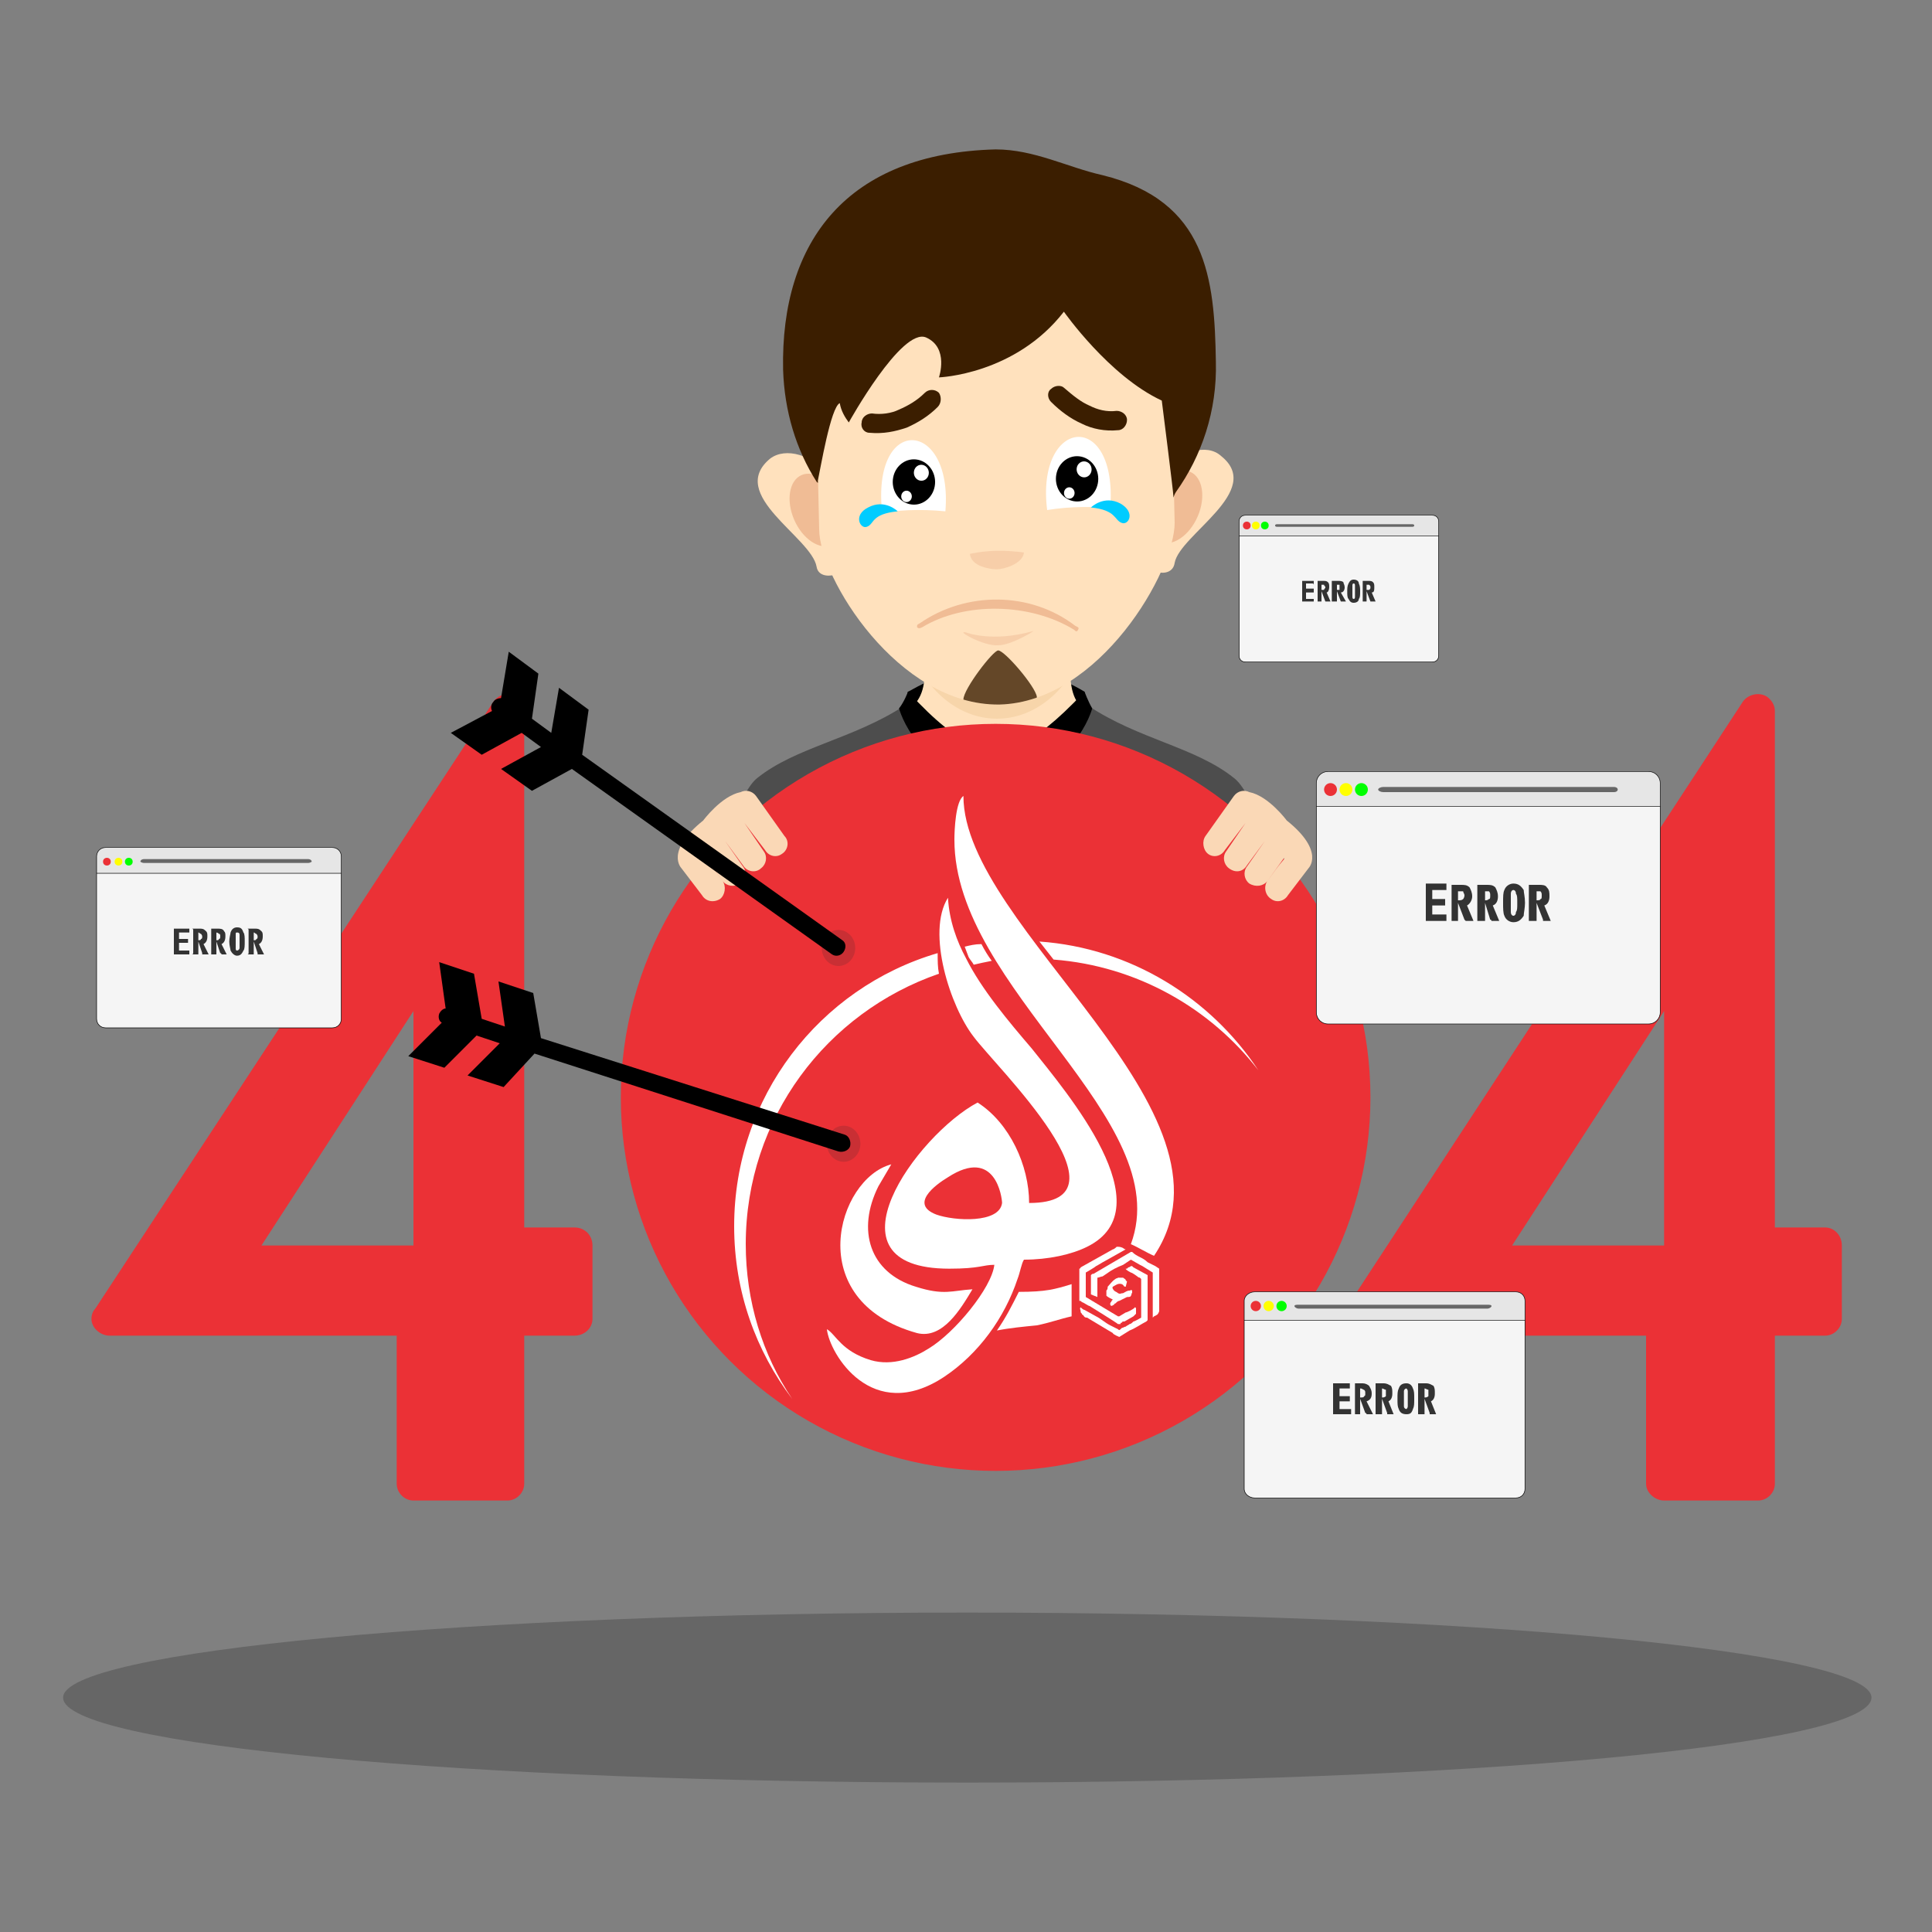 <?xml version="1.0" encoding="UTF-8"?>
<!DOCTYPE svg PUBLIC "-//W3C//DTD SVG 1.1//EN" "http://www.w3.org/Graphics/SVG/1.1/DTD/svg11.dtd">
<!-- Creator: CorelDRAW X7 -->
<svg xmlns="http://www.w3.org/2000/svg" xml:space="preserve" width="1500px" height="1500px" version="1.1" style="shape-rendering:geometricPrecision; text-rendering:geometricPrecision; image-rendering:optimizeQuality; fill-rule:evenodd; clip-rule:evenodd"
viewBox="0 0 1500 1500"
 xmlns:xlink="http://www.w3.org/1999/xlink">
 <rect x="0" y="0" width="1500" height="1500" fill="#808080" stroke="none"/>
 <defs>
  <style type="text/css">
   <![CDATA[
    .str0 {stroke:black;stroke-width:0.438}
    .fil0 {fill:none}
    .fil6 {fill:black}
    .fil1 {fill:black}
    .fil19 {fill:#00CCFF}
    .fil23 {fill:lime}
    .fil5 {fill:#333333}
    .fil25 {fill:#333333}
    .fil9 {fill:#3B1E00}
    .fil4 {fill:#4D4D4D}
    .fil26 {fill:#C92F34}
    .fil21 {fill:#E6E6E6}
    .fil15 {fill:#EB3136}
    .fil16 {fill:#EB3136}
    .fil7 {fill:#F0BC95}
    .fil20 {fill:whitesmoke}
    .fil3 {fill:#F7D5AA}
    .fil18 {fill:#FAD8B6}
    .fil2 {fill:#FFE1BD}
    .fil22 {fill:yellow}
    .fil13 {fill:white}
    .fil12 {fill:white}
    .fil27 {fill:black;fill-rule:nonzero}
    .fil14 {fill:#3B1E00;fill-rule:nonzero}
    .fil24 {fill:#666666;fill-rule:nonzero}
    .fil17 {fill:#EB3136;fill-rule:nonzero}
    .fil11 {fill:#F0BC95;fill-rule:nonzero}
    .fil28 {fill:#1A1A1A;fill-opacity:0.251}
    .fil10 {fill:#F0BC95;fill-opacity:0.502}
    .fil8 {fill:#3B1E00;fill-opacity:0.788}
   ]]>
  </style>
     <clipPath id="id0">
      <path d="M774 411l0 0c34,0 68,29 63,64 -4,21 -14,66 6,76 71,47 152,23 128,168 0,0 -36,1 -40,44 -4,42 -15,159 10,251 -152,100 -187,100 -331,-1 25,-92 14,-204 10,-246 -4,-43 -55,-46 -55,-46 -9,-141 68,-123 139,-170 23,-11 12,-53 7,-76 -7,-34 28,-64 63,-64z"/>
     </clipPath>
     <clipPath id="id1">
      <path d="M773 1107l0 0c-50,-1 -100,-31 -171,-92 24,-93 10,-207 7,-250 -1,-7 -3,-13 -6,-18 -8,38 16,47 -18,108 -20,36 -62,32 -58,-25 2,-44 34,-205 61,-226 30,-24 74,-30 114,-56 0,-1 0,-2 1,-1 16,29 43,43 70,43 27,0 54,-14 71,-43 0,-1 1,0 1,1 39,26 83,32 113,56 28,21 59,182 62,226 3,57 -39,61 -59,25 -34,-61 -9,-70 -18,-108 -2,5 -4,11 -5,18 -4,43 -18,157 7,250 -72,61 -122,91 -172,92l0 0z"/>
     </clipPath>
     <clipPath id="id2">
      <path d="M598 356c-34,28 32,61 36,84 2,13 27,6 26,-7 -1,-13 1,-29 -4,-40 0,-1 0,-1 0,-1 -2,-7 -5,-15 -11,-22 -14,-17 -35,-23 -47,-14z"/>
     </clipPath>
     <clipPath id="id3">
      <path d="M948 354c34,27 -32,61 -36,83 -2,14 -26,7 -26,-6 1,-14 0,-30 4,-41 0,0 0,0 0,0 2,-8 6,-15 12,-22 14,-18 35,-24 46,-14z"/>
     </clipPath>
     <clipPath id="id4">
      <path d="M769 162c82,-2 150,64 151,145 0,20 -3,38 -9,55l1 44c0,37 -58,139 -136,141 -79,1 -140,-99 -140,-136l-1 -44c-7,-16 -11,-35 -12,-54 -1,-82 64,-149 146,-151z"/>
     </clipPath>
      <clipPath id="id5">
       <path d="M813 396c-9,-72 55,-79 49,-1 -9,-2 -31,-2 -49,1z"/>
      </clipPath>
      <clipPath id="id6">
       <path d="M734 397c6,-72 -58,-76 -49,2 8,-3 30,-4 49,-2z"/>
      </clipPath>
      <clipPath id="id7">
       <path d="M1031 599l249 0c5,0 9,4 9,9l0 178c0,5 -4,9 -9,9l-249 0c-5,0 -9,-4 -9,-9l0 -178c0,-5 4,-9 9,-9z"/>
      </clipPath>
      <clipPath id="id8">
       <path d="M82 658l176 0c4,0 7,3 7,7l0 126c0,4 -3,7 -7,7l-176 0c-4,0 -7,-3 -7,-7l0 -126c0,-4 3,-7 7,-7z"/>
      </clipPath>
      <clipPath id="id9">
       <path d="M967 400l145 0c3,0 5,2 5,5l0 104c0,3 -2,5 -5,5l-145 0c-3,0 -5,-2 -5,-5l0 -104c0,-3 2,-5 5,-5z"/>
      </clipPath>
      <clipPath id="id10">
       <path d="M974 1003l203 0c4,0 7,3 7,7l0 146c0,4 -3,7 -7,7l-203 0c-4,0 -8,-3 -8,-7l0 -146c0,-4 4,-7 8,-7z"/>
      </clipPath>
 </defs>
 <g id="Layer_x0020_1">
  <g id="_2487463840448">
   <rect class="fil0" x="1" width="1500" height="1500"/>
   <g>
    <path class="fil1" d="M705 537c4,-1 63,-44 137,0 0,0 2,18 -4,20 -7,2 -109,-2 -121,-2 -13,0 -13,-18 -12,-18z"/>
    <path class="fil2" d="M774 411l0 0c34,0 68,29 63,64 -4,21 -14,66 6,76 71,47 152,23 128,168 0,0 -36,1 -40,44 -4,42 -15,159 10,251 -152,100 -187,100 -331,-1 25,-92 14,-204 10,-246 -4,-43 -55,-46 -55,-46 -9,-141 68,-123 139,-170 23,-11 12,-53 7,-76 -7,-34 28,-64 63,-64z"/>
    <g style="clip-path:url(#id0)">
     <g>
      <ellipse class="fil3" cx="774" cy="465" rx="74" ry="93"/>
     </g>
    </g>
    <path class="fil0" d="M774 411l0 0c34,0 68,29 63,64 -4,21 -14,66 6,76 71,47 152,23 128,168 0,0 -36,1 -40,44 -4,42 -15,159 10,251 -152,100 -187,100 -331,-1 25,-92 14,-204 10,-246 -4,-43 -55,-46 -55,-46 -9,-141 68,-123 139,-170 23,-11 12,-53 7,-76 -7,-34 28,-64 63,-64z"/>
    <path class="fil4" d="M773 1107l0 0c-50,-1 -100,-31 -171,-92 24,-93 10,-207 7,-250 -1,-7 -3,-13 -6,-18 -8,38 16,47 -18,108 -20,36 -62,32 -58,-25 2,-44 34,-205 61,-226 30,-24 74,-30 114,-56 0,-1 0,-2 1,-1 16,29 43,43 70,43 27,0 54,-14 71,-43 0,-1 1,0 1,1 39,26 83,32 113,56 28,21 59,182 62,226 3,57 -39,61 -59,25 -34,-61 -9,-70 -18,-108 -2,5 -4,11 -5,18 -4,43 -18,157 7,250 -72,61 -122,91 -172,92l0 0z"/>
    <g style="clip-path:url(#id1)">
     <g>
      <path id="1" class="fil5" d="M602 765c0,0 4,-34 1,-50 0,0 -32,97 -38,102 -7,6 27,-13 32,-32 5,-19 5,-19 5,-20z"/>
      <path class="fil5" d="M944 765c0,0 -3,-35 -1,-51 0,0 32,97 38,103 7,5 -27,-14 -32,-33 -5,-18 -5,-18 -5,-19z"/>
     </g>
    </g>
    <path class="fil0" d="M773 1107l0 0c-50,-1 -100,-31 -171,-92 24,-93 10,-207 7,-250 -1,-7 -3,-13 -6,-18 -8,38 16,47 -18,108 -20,36 -62,32 -58,-25 2,-44 34,-205 61,-226 30,-24 74,-30 114,-56 0,-1 0,-2 1,-1 16,29 43,43 70,43 27,0 54,-14 71,-43 0,-1 1,0 1,1 39,26 83,32 113,56 28,21 59,182 62,226 3,57 -39,61 -59,25 -34,-61 -9,-70 -18,-108 -2,5 -4,11 -5,18 -4,43 -18,157 7,250 -72,61 -122,91 -172,92l0 0z"/>
    <path class="fil6" d="M705 537c0,0 -3,8 -7,13 0,0 14,53 75,53l0 -14c0,0 0,-9 -6,-10 -5,-2 -17,7 -62,-42z"/>
    <path class="fil6" d="M842 537c0,0 3,8 6,13 0,0 -14,53 -75,53l0 -14c0,0 1,-9 6,-10 6,-2 17,7 63,-42z"/>
    <path class="fil2" d="M598 356c-34,28 32,61 36,84 2,13 27,6 26,-7 -1,-13 1,-29 -4,-40 0,-1 0,-1 0,-1 -2,-7 -5,-15 -11,-22 -14,-17 -35,-23 -47,-14z"/>
    <g style="clip-path:url(#id2)">
     <g>
      <ellipse class="fil7" transform="matrix(-0.313 0.136 0.136 0.312 634.161 395.987)" rx="56" ry="87"/>
     </g>
    </g>
    <path class="fil0" d="M598 356c-34,28 32,61 36,84 2,13 27,6 26,-7 -1,-13 1,-29 -4,-40 0,-1 0,-1 0,-1 -2,-7 -5,-15 -11,-22 -14,-17 -35,-23 -47,-14z"/>
    <path class="fil2" d="M948 354c34,27 -32,61 -36,83 -2,14 -26,7 -26,-6 1,-14 0,-30 4,-41 0,0 0,0 0,0 2,-8 6,-15 12,-22 14,-18 35,-24 46,-14z"/>
    <g style="clip-path:url(#id3)">
     <g>
      <ellipse class="fil7" transform="matrix(0.313 0.136 -0.136 0.312 912.3 393.487)" rx="56" ry="87"/>
     </g>
    </g>
    <path class="fil0" d="M948 354c34,27 -32,61 -36,83 -2,14 -26,7 -26,-6 1,-14 0,-30 4,-41 0,0 0,0 0,0 2,-8 6,-15 12,-22 14,-18 35,-24 46,-14z"/>
    <path class="fil2" d="M769 162c82,-2 150,64 151,145 0,20 -3,38 -9,55l1 44c0,37 -58,139 -136,141 -79,1 -140,-99 -140,-136l-1 -44c-7,-16 -11,-35 -12,-54 -1,-82 64,-149 146,-151z"/>
    <g style="clip-path:url(#id4)">
     <g>
      <path id="1" class="fil8" d="M777 564c15,-1 28,-14 28,-23 -1,-8 -25,-36 -30,-36 -4,0 -27,30 -27,38 0,8 13,21 29,21z"/>
     </g>
    </g>
    <path class="fil0" d="M769 162c82,-2 150,64 151,145 0,20 -3,38 -9,55l1 44c0,37 -58,139 -136,141 -79,1 -140,-99 -140,-136l-1 -44c-7,-16 -11,-35 -12,-54 -1,-82 64,-149 146,-151z"/>
    <path class="fil9" d="M773 116c30,0 56,14 83,20 81,20 87,80 88,145 1,38 -11,73 -31,101 -2,3 -2,6 -2,3 0,-3 -9,-74 -9,-74 -41,-19 -76,-69 -76,-69 -38,49 -97,51 -97,51 0,0 8,-23 -10,-31 -19,-8 -60,66 -60,66 -3,-4 -6,-9 -7,-15 -7,3 -15,51 -17,60l0 2 -1 -1c0,1 0,1 0,0 0,0 0,0 0,0 -16,-25 -25,-55 -26,-87 -2,-100 50,-168 165,-171z"/>
    <path class="fil10" d="M753 430c1,10 16,12 21,12l0 0c5,0 20,-4 21,-13 -14,-2 -28,-2 -42,1z"/>
    <path class="fil11" d="M834 489c1,1 2,2 3,0 1,-2 0,-2 -2,-3 -35,-27 -85,-27 -121,-2 -2,1 -2,1 -2,3 1,1 2,1 4,0 33,-20 84,-19 118,2z"/>
    <path class="fil10" d="M750 491c0,0 20,8 52,-1 4,-2 -16,11 -27,11 -11,1 -34,-12 -25,-10z"/>
    <g>
     <path class="fil12" d="M813 396c-9,-72 55,-79 49,-1 -9,-2 -31,-2 -49,1z"/>
     <g style="clip-path:url(#id5)">
      <g>
       <g>
        <circle class="fil1" transform="matrix(0.26 0.056 -0.052 0.278 836.246 371.77)" r="62"/>
        <circle class="fil13" transform="matrix(0.092 0.02 -0.018 0.098 841.703 364.414)" r="62"/>
        <circle class="fil13" transform="matrix(0.065 0.014 -0.013 0.07 830.19 382.762)" r="62"/>
       </g>
       <g>
        <circle class="fil1" transform="matrix(0.26 0.056 -0.052 0.278 709.568 374.208)" r="62"/>
        <circle class="fil13" transform="matrix(0.092 0.02 -0.018 0.098 715.331 367.05)" r="62"/>
        <circle class="fil13" transform="matrix(0.065 0.014 -0.013 0.07 703.819 385.398)" r="62"/>
       </g>
      </g>
     </g>
     <path class="fil0" d="M813 396c-9,-72 55,-79 49,-1 -9,-2 -31,-2 -49,1z"/>
     <path class="fil12" d="M734 397c6,-72 -58,-76 -49,2 8,-3 30,-4 49,-2z"/>
     <g style="clip-path:url(#id6)">
      <g>
       <g>
        <circle class="fil1" transform="matrix(0.26 0.056 -0.052 0.278 836.246 371.77)" r="62"/>
        <circle class="fil13" transform="matrix(0.092 0.02 -0.018 0.098 841.703 364.414)" r="62"/>
        <circle class="fil13" transform="matrix(0.065 0.014 -0.013 0.07 830.19 382.762)" r="62"/>
       </g>
       <g>
        <circle class="fil1" transform="matrix(0.26 0.056 -0.052 0.278 709.568 374.208)" r="62"/>
        <circle class="fil13" transform="matrix(0.092 0.02 -0.018 0.098 715.331 367.05)" r="62"/>
        <circle class="fil13" transform="matrix(0.065 0.014 -0.013 0.07 703.819 385.398)" r="62"/>
       </g>
      </g>
     </g>
     <path class="fil0" d="M734 397c6,-72 -58,-76 -49,2 8,-3 30,-4 49,-2z"/>
    </g>
    <path class="fil14" d="M826 301c-2,-2 -7,-2 -10,1 -3,2 -3,7 0,10 7,7 15,13 24,17 8,4 18,6 28,5 4,0 7,-4 7,-8 0,-4 -4,-7 -8,-7 -8,1 -15,-1 -21,-4 -7,-3 -13,-8 -20,-14z"/>
    <path class="fil14" d="M728 316c3,-3 3,-8 1,-11 -3,-3 -8,-3 -11,0 -6,6 -13,10 -20,13 -6,3 -14,4 -21,3 -4,0 -8,3 -8,7 -1,4 2,8 6,8 11,1 20,-1 29,-4 9,-4 17,-9 24,-16z"/>
    <g>
     <ellipse class="fil15" cx="773" cy="852" rx="291" ry="290"/>
     <g>
      <path class="fil12" d="M791 731c3,0 6,0 8,0 3,4 7,9 10,13 -3,0 -5,0 -8,0 -8,0 -16,1 -24,2 -3,-5 -6,-9 -8,-14 7,-1 15,-1 22,-1zm16 0c71,5 133,44 170,100 -37,-48 -94,-81 -159,-86 -4,-5 -7,-9 -11,-14zm-37 15c-5,1 -10,2 -14,3 -1,-2 -3,-4 -4,-6 -1,-3 -2,-5 -3,-8 4,-1 8,-2 13,-2 2,4 5,9 8,13zm-21 4c-4,1 -9,3 -14,4 -1,-5 -1,-10 -1,-16 3,0 6,-1 8,-2 2,4 3,7 5,10 0,1 1,3 2,4zm-20 6c-87,30 -150,112 -150,210 0,44 13,86 36,120 -28,-37 -45,-83 -45,-134 0,-100 66,-185 158,-212 0,6 0,11 1,16z"/>
      <path class="fil12" d="M772 982l0 0zm-36 -68c37,-24 42,16 42,20 -2,16 -37,14 -51,9 -21,-8 -1,-23 9,-29zm36 68c-2,18 -31,53 -51,65 -11,7 -28,14 -45,9 -23,-7 -27,-20 -34,-24 2,19 35,74 91,37 27,-18 47,-46 57,-76 2,-5 3,-12 5,-15 19,0 37,-4 49,-10 61,-30 -16,-120 -43,-154 -18,-21 -39,-46 -51,-70 -7,-13 -13,-29 -14,-47 -17,27 2,85 20,108 17,23 127,129 43,129 0,-29 -15,-62 -40,-78 -47,25 -123,129 -22,129 24,0 26,-3 35,-3z"/>
      <path class="fil12" d="M741 652c0,116 173,217 137,314 5,2 13,7 18,9 75,-112 -148,-254 -148,-357 -6,4 -7,26 -7,34z"/>
      <path class="fil12" d="M692 904c-42,11 -70,106 20,131 20,5 34,-19 43,-34 -16,1 -22,5 -44,-2 -36,-11 -46,-44 -29,-78l10 -17z"/>
      <path class="fil12" d="M791 1003c-5,10 -10,20 -17,30 10,-2 21,-3 31,-4 10,-2 18,-5 27,-7l0 -25c-13,4 -20,6 -41,6z"/>
      <polygon class="fil12" points="642,1032 641,1029 "/>
      <polygon class="fil12" points="613,1081 612,1079 "/>
      <g>
       <path class="fil12" d="M885 982c0,0 2,1 2,1l8 5 0 7 0 28 1 -1c0,0 0,0 0,0l0 0c2,-1 3,-1 4,-4 0,0 0,-1 0,-2l0 -21c0,-3 0,-7 0,-10l-3 -2c-2,-1 -4,-2 -6,-3 -2,-2 -4,-3 -6,-4 -2,-1 -4,-2 -6,-4 -1,0 -1,0 -1,0l-29 17c-1,0 -1,0 -2,1l0 15 5 2c0,0 0,0 0,0 0,0 0,-1 0,-1 0,-1 0,-1 0,-2l0 -12c1,0 3,-1 4,-1l3 -2c4,-3 8,-5 13,-7l6 -4c0,0 7,4 7,4z"/>
       <path class="fil12" d="M846 1014c0,0 21,13 22,14 1,0 1,0 2,0 0,-1 0,-1 1,-1 0,-1 1,-1 2,-1l7 -4c1,-1 1,-1 2,-2l0 -4c0,0 0,-1 -1,-1 0,1 -6,4 -7,4l-5 3c0,0 0,0 -1,0l-25 -15 0 -19c0,0 7,-4 8,-5 2,-1 5,-3 7,-4l16 -9c-1,0 -2,-1 -2,-1 -2,-1 -3,-1 -5,-1 0,0 -2,2 -3,2l-25 14c0,0 0,1 -1,1l0 25c0,0 1,0 1,0 1,1 1,1 1,1 1,0 5,3 6,3z"/>
       <path class="fil12" d="M876 984c0,0 0,0 0,0 0,0 0,0 0,0l-1 1c-1,0 -1,0 -1,0 0,1 4,3 4,3 1,0 5,3 5,3 0,0 1,1 2,1 0,0 1,1 1,1 0,1 0,20 0,20 0,0 0,2 0,2 0,1 0,2 0,3l0 5c0,0 -5,3 -6,3 -1,1 -2,2 -3,2 -1,1 -2,1 -3,2 -1,0 -2,1 -3,1 -2,2 -2,2 -3,1 -2,-1 -4,-2 -6,-3 -4,-2 -7,-5 -11,-7l-9 -5c-1,0 -3,-2 -3,-2 -1,1 0,2 0,3 0,1 0,1 1,2 0,0 0,1 1,1 1,2 2,2 3,2l20 12c0,1 5,3 5,3l8 -5c5,-2 9,-5 13,-7 0,0 1,-1 1,-1l0 -35 -11 -6c0,0 -1,-1 -1,-1 0,0 -1,0 -1,0 0,0 -1,1 -2,1z"/>
       <path class="fil12" d="M868 992c-1,1 -1,0 -2,1 -3,2 -4,4 -6,6 0,1 0,2 -1,3 0,1 0,3 0,4 1,1 3,2 5,3 0,0 -1,1 -1,1 0,1 -1,1 -1,2 0,0 0,1 0,1 1,2 2,0 3,0 0,-1 1,-1 1,-1 1,-1 2,-2 3,-2 2,-1 4,-2 6,-3 1,0 3,0 3,-1 1,-1 0,-2 1,-2 0,-1 0,-1 0,-1 0,0 0,-1 0,-1 0,0 0,0 0,0 0,0 0,0 0,0l0 0c-1,-1 -1,0 -2,0 -2,0 -3,1 -5,2 -2,0 -2,1 -4,0 -1,-1 -2,-1 -3,-2 0,0 -2,-2 -1,-3 2,-1 4,-3 7,-2 2,1 1,2 3,2 0,0 1,-4 1,-4 0,0 -1,-1 -1,-1 0,-1 -1,-1 -2,-2 -1,0 -2,0 -4,0z"/>
      </g>
     </g>
    </g>
    <path class="fil16" d="M1365 552l0 415 52 0 0 57 -52 0 0 128 -73 0 0 -128 -236 0 309 -472zm-73 233l-118 182 118 0 0 -182z"/>
    <g>
     <path class="fil17" d="M1378 552l0 401 39 0c7,0 13,6 13,14l0 57c0,7 -6,13 -13,13l-39 0 0 115c0,7 -6,13 -13,13l-73 0c-7,0 -14,-6 -14,-13l0 -115 -222 0c-8,0 -14,-6 -14,-13 0,-3 1,-6 3,-8l308 -471c4,-6 13,-8 19,-4 4,3 6,7 6,11l0 0zm-27 415l0 -369 -270 412 211 0c7,0 14,6 14,14l0 114 45 0 0 -114c0,-8 6,-14 14,-14l38 0 0 -30 -38 0c-8,0 -14,-6 -14,-13zm-189 -8l118 -181 -118 181zm12 21c-3,0 -5,-1 -8,-2 -6,-4 -8,-12 -4,-19l12 21zm118 0l-118 0 0 0 118 0zm14 -13c0,7 -7,13 -14,13l14 -13zm0 -182l0 182 0 -182zm-14 -14c7,0 14,6 14,14l-14 -14z"/>
    </g>
    <path class="fil16" d="M394 552l0 415 52 0 0 57 -52 0 0 128 -73 0 0 -128 -236 0 309 -472zm-73 233l-118 182 118 0 0 -182z"/>
    <g>
     <path class="fil17" d="M407 552l0 401 39 0c8,0 14,6 14,14l0 57c0,7 -6,13 -14,13l-39 0 0 115c0,7 -6,13 -13,13l-73 0c-7,0 -13,-6 -13,-13l0 -115 -223 0c-7,0 -14,-6 -14,-13 0,-3 1,-6 3,-8l309 -471c4,-6 12,-8 18,-4 4,3 6,7 6,11l0 0zm-27 415l0 -369 -270 412 211 0c8,0 14,6 14,14l0 114 45 0 0 -114c0,-8 6,-14 14,-14l39 0 0 -30 -39 0c-8,0 -14,-6 -14,-13zm-189 -8l118 -181 -118 181zm12 21c-3,0 -5,-1 -8,-2 -6,-4 -8,-12 -4,-19l12 21zm118 0l-118 0 0 0 118 0zm14 -13c0,7 -6,13 -14,13l14 -13zm0 -182l0 182 0 -182zm-14 -14c8,0 14,6 14,14l-14 -14z"/>
    </g>
    <path class="fil18" d="M575 615c4,-2 9,-1 12,3l22 31c4,4 3,11 -2,14l0 0c-4,3 -10,2 -13,-3l-16 -21c0,0 0,0 0,0l15 22c3,4 2,10 -2,13l0 0c-4,4 -11,3 -14,-2l-14 -19 0 0 14 20c3,4 2,10 -2,13l0 0c-5,3 -11,2 -14,-2l-13 -18 0 1c6,7 7,9 13,17 3,4 2,11 -2,14l0 0c-5,3 -11,2 -14,-3l-16 -21c0,0 -13,-13 17,-37 0,0 14,-19 29,-22l0 0z"/>
    <path class="fil18" d="M970 615c-4,-2 -9,-1 -12,3l-22 31c-3,4 -2,11 2,14l0 0c4,3 10,2 13,-3l16 -21c0,0 0,0 0,0l-15 22c-3,4 -2,10 2,13l0 0c5,4 11,3 14,-2l14 -19 0 0 -14 20c-3,4 -2,10 2,13l0 0c5,3 11,2 14,-2l13 -18 0 1c-6,7 -7,9 -13,17 -3,4 -2,11 3,14l0 0c4,3 10,2 13,-3l16 -21c0,0 13,-13 -17,-37 0,0 -14,-19 -29,-22l0 0z"/>
    <path class="fil19" d="M697 397c0,0 -10,-10 -23,-3 -12,6 -6,17 -1,15 6,-2 3,-10 24,-12z"/>
    <path class="fil19" d="M847 394c0,0 10,-10 23,-3 12,7 6,17 1,15 -6,-2 -4,-10 -24,-12z"/>
    <g id="_2487463836128">
     <path class="fil20" d="M1031 599l249 0c5,0 9,4 9,9l0 178c0,5 -4,9 -9,9l-249 0c-5,0 -9,-4 -9,-9l0 -178c0,-5 4,-9 9,-9z"/>
     <g style="clip-path:url(#id7)">
      <g>
       <path id="1" class="fil21 str0" d="M1007 590l296 0c0,0 1,0 1,1l0 34c0,1 -1,1 -1,1l-295 0c0,0 -1,0 -1,-1l0 -35z"/>
      </g>
     </g>
     <path class="fil0 str0" d="M1031 599l249 0c5,0 9,4 9,9l0 178c0,5 -4,9 -9,9l-249 0c-5,0 -9,-4 -9,-9l0 -178c0,-5 4,-9 9,-9z"/>
     <g>
      <circle class="fil16" cx="1033" cy="613" r="5"/>
      <circle class="fil22" cx="1045" cy="613" r="5"/>
      <circle class="fil23" cx="1057" cy="613" r="5"/>
     </g>
     <line class="fil0" x1="1071" y1="614" x2="1255" y2= "614" />
     <path class="fil24" d="M1074 615c-2,0 -4,-1 -4,-2 0,-1 2,-2 4,-2l179 0c2,0 3,1 3,2 0,1 -1,2 -3,2l-179 0z"/>
     <path class="fil25" d="M1123 715l-16 0c0,0 0,-1 0,-1l0 -26c0,-1 0,-1 0,-2l16 0 0 5c-1,0 -1,0 -2,0l-9 0 0 7 10 0 0 5 -10 0 0 7 9 0c0,0 1,0 2,0l0 5zm21 0l-6 0c0,0 -1,-1 -1,-1l-5 -13 0 13c0,0 0,1 0,1l-5 0c0,0 0,-1 0,-1l0 -26c0,0 0,-1 0,-1l7 0c3,0 5,0 7,2 1,2 2,4 2,7 0,3 -2,6 -4,7l5 12zm-7 -20c0,-1 -1,-2 -1,-3 -1,0 -2,0 -4,0l0 7c2,0 3,0 4,-1 0,0 1,-1 1,-3zm27 20l-6 0c0,0 0,-1 -1,-1l-4 -13 0 13c0,0 0,1 0,1l-6 0c0,0 0,-1 0,-1l0 -26c0,0 0,-1 0,-1l7 0c3,0 5,0 7,2 1,2 2,4 2,7 0,3 -1,6 -4,7l5 12zm-7 -20c0,-1 0,-2 -1,-3 -1,0 -2,0 -3,0l0 7c1,0 2,0 3,-1 1,0 1,-1 1,-3zm27 6c0,4 -1,8 -1,10 -2,3 -4,5 -8,5 -3,0 -6,-2 -7,-5 -1,-2 -1,-6 -1,-10 0,-5 0,-8 1,-10 1,-3 4,-5 7,-5 4,0 6,2 8,5 0,2 1,5 1,10zm-6 0c0,-4 0,-6 -1,-7 0,-2 -1,-3 -2,-3 -1,0 -2,1 -2,3 0,1 0,3 0,7 0,4 0,6 0,7 0,2 1,3 2,3 1,0 2,-1 2,-3 1,-1 1,-3 1,-7zm26 14l-6 0c0,0 0,-1 0,-1l-5 -13 0 13c0,0 0,1 0,1l-6 0c0,0 0,-1 0,-1l0 -26c0,0 0,-1 0,-1l8 0c2,0 5,0 6,2 2,2 2,4 2,7 0,3 -1,6 -4,7l5 12zm-7 -20c0,-1 0,-2 -1,-3 -1,0 -2,0 -3,0l0 7c1,0 3,0 3,-1 1,0 1,-1 1,-3z"/>
    </g>
    <ellipse class="fil26" cx="651" cy="736" rx="13" ry="14"/>
    <path class="fil27" d="M405 569l-31 17 -24 -17 32 -17c-1,-2 -1,-5 1,-7 1,-2 4,-3 6,-3l6 -36 23 17 -5 35 15 11 6 -35 23 17 -5 35 202 144c3,2 3,6 1,9 -2,3 -6,4 -9,2l-202 -144 -31 17 -24 -17 31 -17 -15 -11z"/>
    <ellipse class="fil26" cx="655" cy="888" rx="13" ry="14"/>
    <path class="fil27" d="M370 804l-25 25 -28 -9 26 -26c-2,-1 -3,-4 -2,-7 1,-2 3,-4 5,-4l-5 -36 27 9 6 35 18 6 -5 -35 27 9 6 35 236 75c3,1 5,5 4,9 -1,3 -5,5 -9,4l-236 -76 -24 26 -28 -9 25 -25 -18 -6z"/>
    <path class="fil28" d="M751 1252c388,0 702,30 702,66 0,37 -314,66 -702,66 -388,0 -702,-29 -702,-66 0,-36 314,-66 702,-66z"/>
    <g id="_2487463859520">
     <path class="fil20" d="M82 658l176 0c4,0 7,3 7,7l0 126c0,4 -3,7 -7,7l-176 0c-4,0 -7,-3 -7,-7l0 -126c0,-4 3,-7 7,-7z"/>
     <g style="clip-path:url(#id8)">
      <g>
       <path id="1" class="fil21 str0" d="M65 652l210 0c0,0 1,0 1,0l0 25c0,1 -1,1 -1,1l-210 0c0,0 0,0 0,-1l0 -25z"/>
      </g>
     </g>
     <path class="fil0 str0" d="M82 658l176 0c4,0 7,3 7,7l0 126c0,4 -3,7 -7,7l-176 0c-4,0 -7,-3 -7,-7l0 -126c0,-4 3,-7 7,-7z"/>
     <g>
      <circle class="fil16" cx="83" cy="669" r="3"/>
      <circle class="fil22" cx="92" cy="669" r="3"/>
      <circle class="fil23" cx="100" cy="669" r="3"/>
     </g>
     <line class="fil0" x1="110" y1="669" x2="241" y2= "669" />
     <path class="fil24" d="M112 670c-2,0 -3,-1 -3,-1 0,-1 1,-2 3,-2l127 0c2,0 3,1 3,2 0,0 -1,1 -3,1l-127 0z"/>
     <path class="fil25" d="M147 741l-12 0c0,0 0,-1 0,-1l0 -18c0,-1 0,-1 0,-1l12 0 0 3c-1,0 -1,0 -1,0l-7 0 0 5 7 0 0 3 -7 0 0 6 7 0c0,0 0,0 1,0l0 3zm15 0l-5 0c0,0 0,-1 0,-1l-3 -9 0 9c0,1 0,1 0,1l-5 0c0,0 1,0 1,-1l0 -18c0,-1 -1,-1 -1,-1l6 0c2,0 3,0 5,2 1,1 1,2 1,4 0,3 -1,5 -3,6l4 8zm-5 -14c0,-1 -1,-2 -1,-2 -1,0 -1,-1 -2,-1l0 6c1,0 2,0 2,-1 1,0 1,-1 1,-2zm19 14l-4 0c0,0 0,-1 -1,-1l-3 -9 0 9c0,1 0,1 0,1l-4 0c0,0 0,0 0,-1l0 -18c0,-1 0,-1 0,-1l5 0c2,0 4,0 5,2 1,1 1,2 1,4 0,3 -1,5 -3,6l4 8zm-5 -14c0,-1 0,-2 -1,-2 0,0 -1,-1 -2,-1l0 6c1,0 2,0 2,-1 1,0 1,-1 1,-2zm19 4c0,3 0,6 -1,7 -1,2 -2,4 -5,4 -2,0 -4,-2 -5,-4 0,-1 -1,-4 -1,-7 0,-3 1,-6 1,-7 1,-3 3,-4 5,-4 3,0 4,1 5,4 1,1 1,4 1,7zm-4 0c0,-3 0,-4 0,-5 0,-2 -1,-2 -2,-2 -1,0 -1,0 -1,2 0,1 0,2 0,5 0,3 0,4 0,5 0,1 0,2 1,2 1,0 2,-1 2,-2 0,-1 0,-2 0,-5zm19 10l-5 0c0,0 0,-1 0,-1l-3 -9 0 9c0,1 0,1 0,1l-5 0c0,0 1,0 1,-1l0 -18c0,-1 -1,-1 -1,-1l6 0c2,0 3,0 5,2 1,1 1,2 1,4 0,3 -1,5 -3,6l4 8zm-5 -14c0,-1 -1,-2 -1,-2 -1,0 -1,-1 -2,-1l0 6c1,0 2,0 2,-1 1,0 1,-1 1,-2z"/>
    </g>
    <g id="_2487463852352">
     <path class="fil20" d="M967 400l145 0c3,0 5,2 5,5l0 104c0,3 -2,5 -5,5l-145 0c-3,0 -5,-2 -5,-5l0 -104c0,-3 2,-5 5,-5z"/>
     <g style="clip-path:url(#id9)">
      <g>
       <path id="1" class="fil21 str0" d="M953 394l172 0c1,0 1,1 1,1l0 20c0,0 0,1 -1,1l-171 0c-1,0 -1,-1 -1,-1l0 -21z"/>
      </g>
     </g>
     <path class="fil0 str0" d="M967 400l145 0c3,0 5,2 5,5l0 104c0,3 -2,5 -5,5l-145 0c-3,0 -5,-2 -5,-5l0 -104c0,-3 2,-5 5,-5z"/>
     <g>
      <circle class="fil16" cx="968" cy="408" r="3"/>
      <circle class="fil22" cx="975" cy="408" r="3"/>
      <circle class="fil23" cx="982" cy="408" r="3"/>
     </g>
     <line class="fil0" x1="990" y1="408" x2="1098" y2= "408" />
     <path class="fil24" d="M992 409c-1,0 -2,0 -2,-1 0,-1 1,-1 2,-1l104 0c1,0 2,0 2,1 0,1 -1,1 -2,1l-104 0z"/>
     <path class="fil25" d="M1020 467l-9 0c0,0 0,0 0,0l0 -16c0,0 0,0 0,0l9 0 0 3c0,0 0,-1 -1,-1l-5 0 0 4 6 0 0 3 -6 0 0 5 5 0c1,0 1,0 1,0l0 2zm13 0l-4 0c0,0 0,0 0,0l-3 -8 0 8c0,0 0,0 0,0l-3 0c0,0 0,0 0,0l0 -15c0,-1 0,-1 0,-1l4 0c2,0 3,0 4,1 1,1 1,2 1,4 0,2 -1,4 -2,4l3 7zm-4 -11c0,-1 -1,-1 -1,-2 0,0 -1,0 -2,0l0 4c1,0 2,0 2,0 0,-1 1,-1 1,-2zm16 11l-4 0c0,0 0,0 0,0l-3 -8 0 8c0,0 0,0 0,0l-4 0c0,0 0,0 0,0l0 -15c0,-1 0,-1 0,-1l5 0c1,0 3,0 4,1 0,1 1,2 1,4 0,2 -1,4 -3,4l4 7zm-5 -11c0,-1 0,-1 0,-2 -1,0 -1,0 -2,0l0 4c1,0 1,0 2,0 0,-1 0,-1 0,-2zm16 3c0,3 0,5 -1,6 0,2 -2,3 -4,3 -2,0 -3,-1 -4,-3 -1,-1 -1,-3 -1,-6 0,-2 0,-4 1,-6 1,-2 2,-3 4,-3 2,0 4,1 4,3 1,2 1,4 1,6zm-4 0c0,-2 0,-3 0,-4 0,-1 0,-2 -1,-2 -1,0 -1,1 -1,2 0,1 0,2 0,4 0,2 0,4 0,4 0,1 0,2 1,2 1,0 1,-1 1,-2 0,0 0,-2 0,-4zm16 8l-4 0c0,0 0,0 0,0l-3 -8 0 8c0,0 0,0 0,0l-3 0c0,0 0,0 0,0l0 -15c0,-1 0,-1 0,-1l4 0c2,0 3,0 4,1 1,1 1,2 1,4 0,2 0,4 -2,4l3 7zm-4 -11c0,-1 0,-1 -1,-2 0,0 -1,0 -2,0l0 4c1,0 2,0 2,0 1,-1 1,-1 1,-2z"/>
    </g>
    <g id="_2487463840320">
     <path class="fil20" d="M974 1003l203 0c4,0 7,3 7,7l0 146c0,4 -3,7 -7,7l-203 0c-4,0 -8,-3 -8,-7l0 -146c0,-4 4,-7 8,-7z"/>
     <g style="clip-path:url(#id10)">
      <g>
       <path id="1" class="fil21 str0" d="M954 995l242 0c0,0 1,0 1,1l0 28c0,1 -1,1 -1,1l-242 0c0,0 0,0 0,-1l0 -29z"/>
      </g>
     </g>
     <path class="fil0 str0" d="M974 1003l203 0c4,0 7,3 7,7l0 146c0,4 -3,7 -7,7l-203 0c-4,0 -8,-3 -8,-7l0 -146c0,-4 4,-7 8,-7z"/>
     <g>
      <circle class="fil16" cx="975" cy="1014" r="4"/>
      <circle class="fil22" cx="985" cy="1014" r="4"/>
      <circle class="fil23" cx="995" cy="1014" r="4"/>
     </g>
     <line class="fil0" x1="1006" y1="1015" x2="1157" y2= "1015" />
     <path class="fil24" d="M1008 1016c-1,0 -3,-1 -3,-2 0,-1 2,-1 3,-1l147 0c1,0 3,0 3,1 0,1 -2,2 -3,2l-147 0z"/>
     <path class="fil25" d="M1049 1098l-14 0c0,-1 0,-1 0,-1l0 -22c0,0 0,0 0,-1l13 0 0 4c0,0 0,0 -1,0l-7 0 0 6 8 0 0 4 -8 0 0 6 7 0c0,0 1,0 2,0l0 4zm17 0l-5 0c0,-1 -1,-1 -1,-1l-4 -11 0 11c0,0 0,0 0,1l-4 0c0,-1 0,-1 0,-1l0 -22c0,0 0,0 0,-1l6 0c2,0 4,1 5,2 1,2 2,3 2,6 0,3 -1,5 -4,6l5 10zm-6 -16c0,-2 0,-2 -1,-3 -1,0 -1,-1 -3,-1l0 7c2,0 3,0 3,-1 1,0 1,-1 1,-2zm22 16l-5 0c0,-1 0,-1 0,-1l-4 -11 0 11c0,0 0,0 0,1l-5 0c0,-1 0,-1 0,-1l0 -22c0,0 0,0 0,-1l6 0c3,0 4,1 6,2 1,2 1,3 1,6 0,3 -1,5 -3,6l4 10zm-6 -16c0,-2 0,-2 0,-3 -1,0 -2,-1 -3,-1l0 7c1,0 2,0 3,-1 0,0 0,-1 0,-2zm22 4c0,4 0,6 -1,8 -1,3 -2,4 -5,4 -3,0 -5,-1 -6,-4 -1,-2 -1,-4 -1,-8 0,-4 0,-6 1,-8 1,-3 3,-4 6,-4 2,0 4,1 5,4 1,2 1,4 1,8zm-5 0c0,-3 0,-5 0,-6 0,-1 -1,-2 -1,-2 -1,0 -2,1 -2,2 0,1 0,3 0,6 0,3 0,5 0,6 0,1 1,2 2,2 0,0 1,-1 1,-2 0,-1 0,-3 0,-6zm22 12l-5 0c0,-1 0,-1 0,-1l-4 -11 0 11c0,0 0,0 0,1l-5 0c0,-1 0,-1 0,-1l0 -22c0,0 0,0 0,-1l6 0c3,0 4,1 6,2 1,2 1,3 1,6 0,3 -1,5 -3,6l4 10zm-6 -16c0,-2 0,-2 0,-3 -1,0 -2,-1 -3,-1l0 7c1,0 2,0 3,-1 0,0 0,-1 0,-2z"/>
    </g>
   </g>
  </g>
 </g>
</svg>
